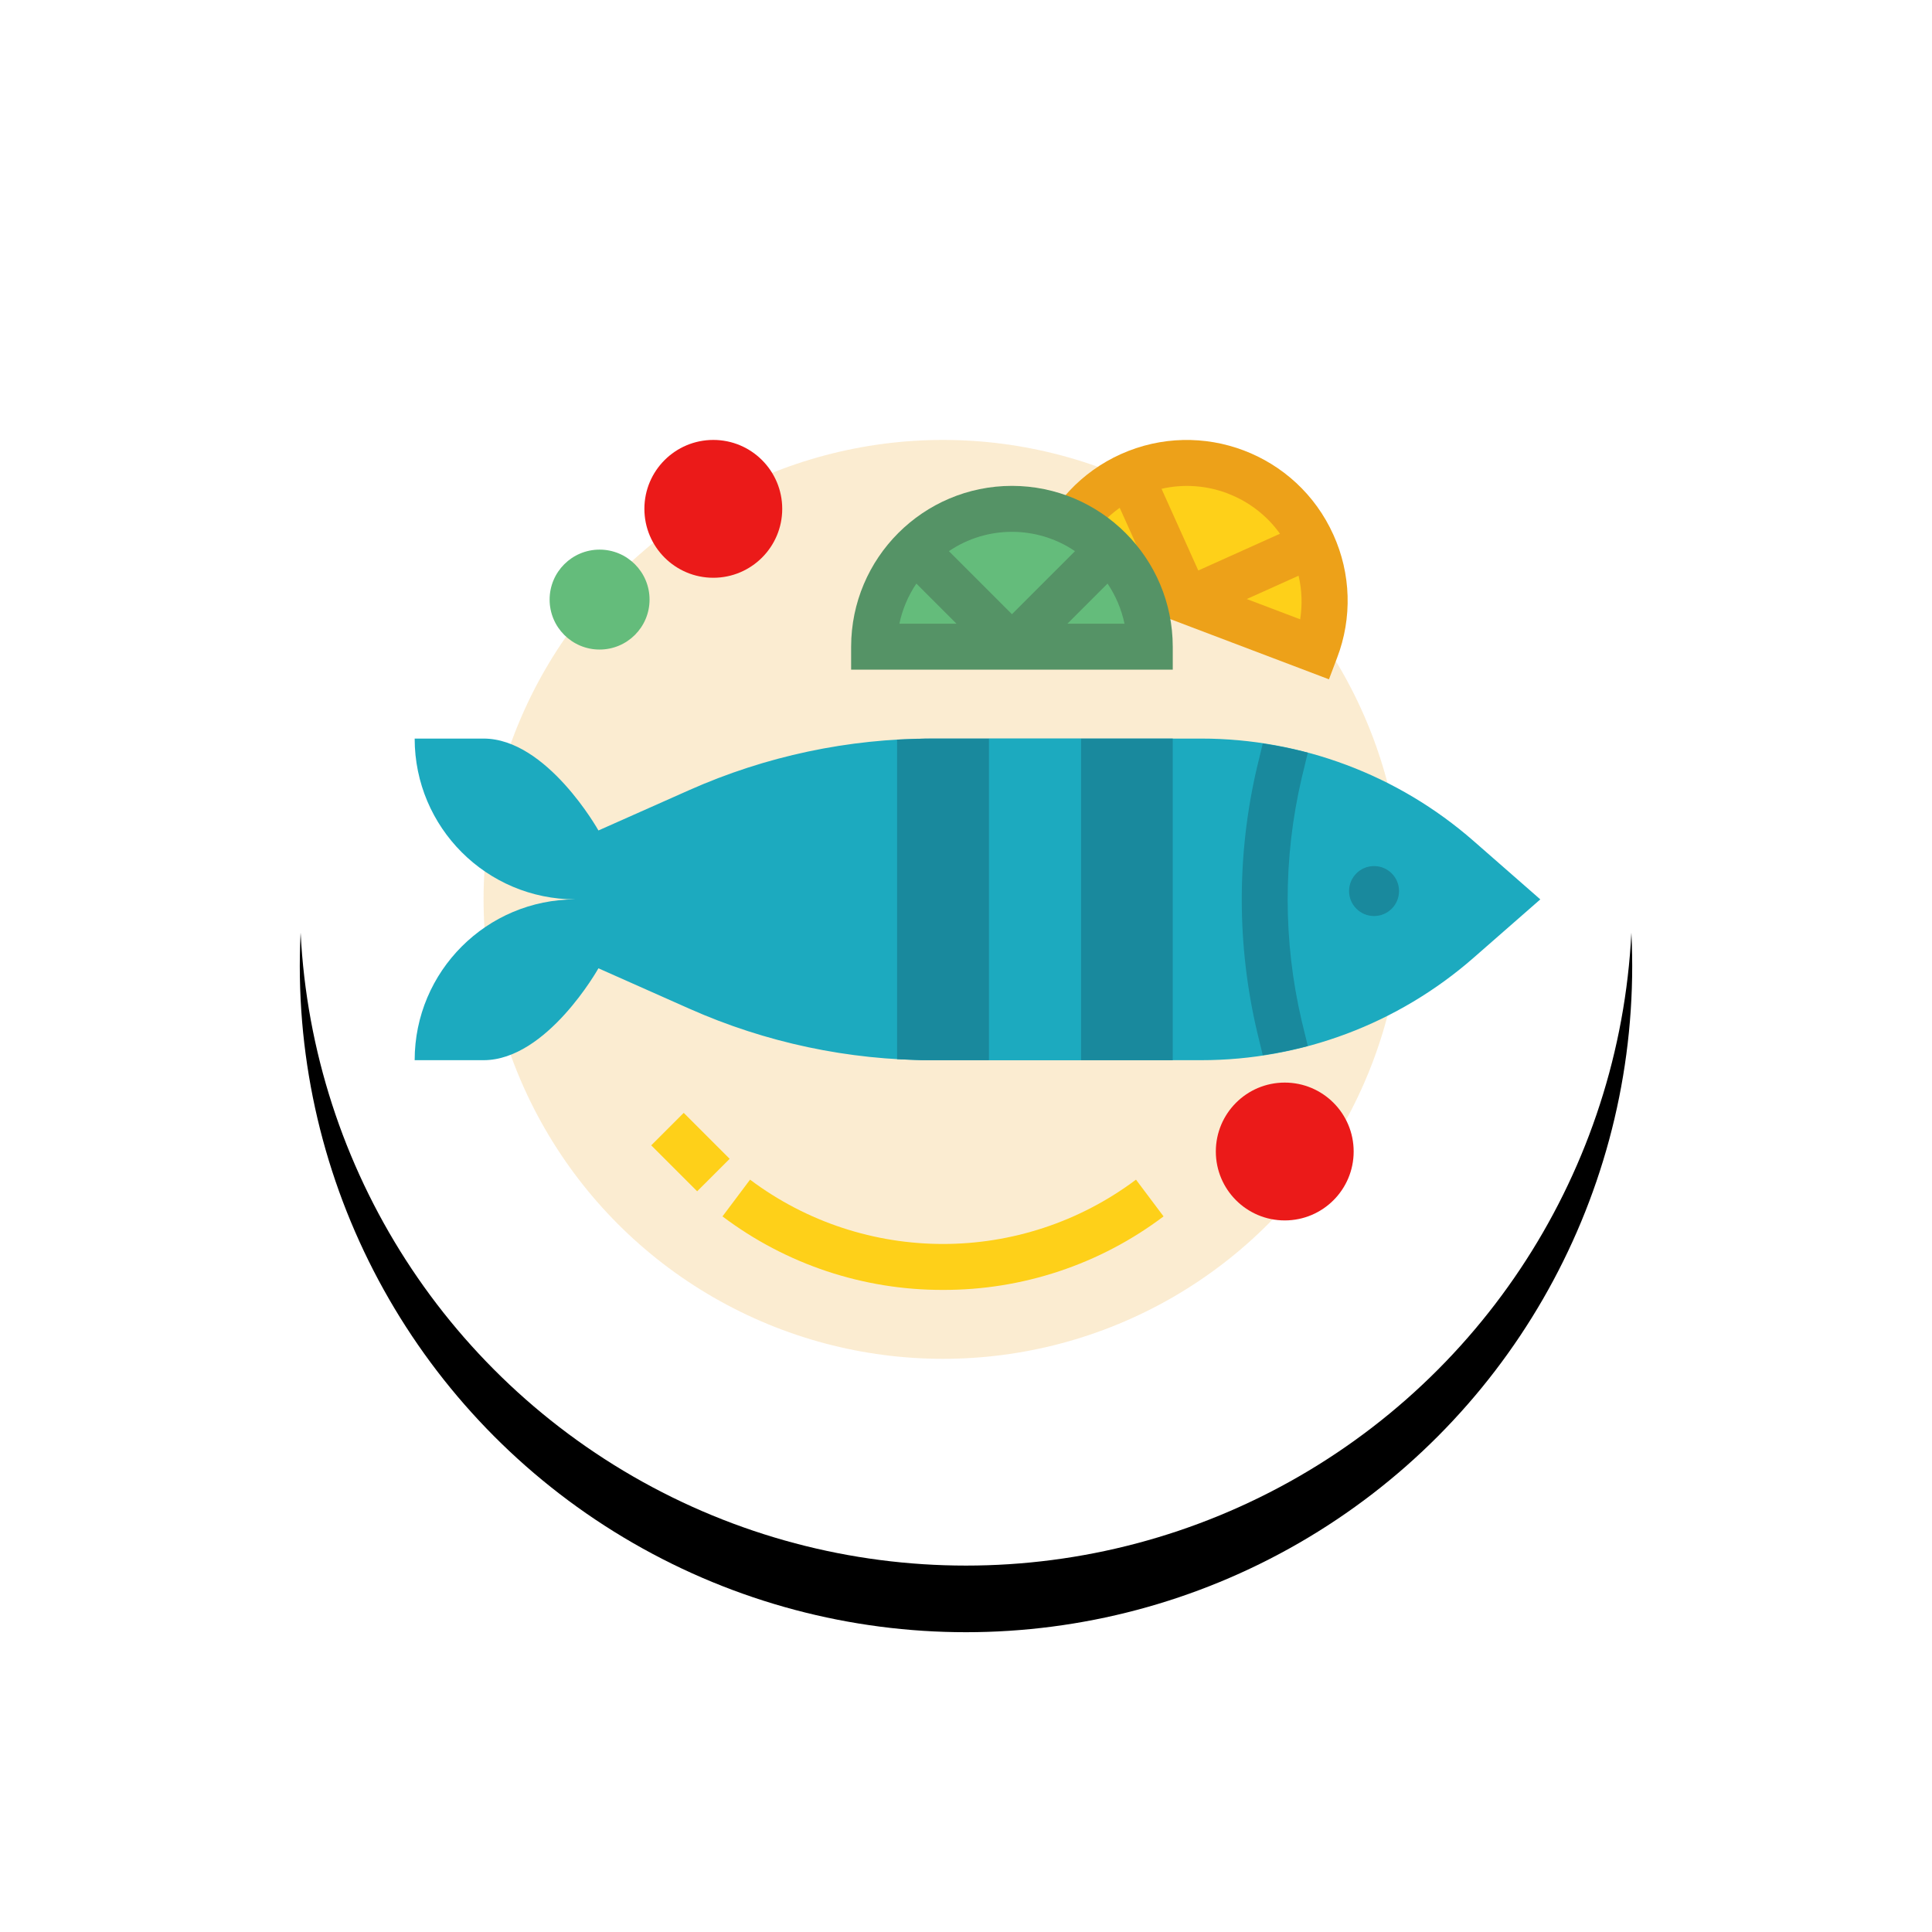 <?xml version="1.0" encoding="UTF-8"?>
<svg width="116px" height="116px" viewBox="0 0 116 116" version="1.1" xmlns="http://www.w3.org/2000/svg" xmlns:xlink="http://www.w3.org/1999/xlink">
    <!-- Generator: Sketch 55.2 (78181) - https://sketchapp.com -->
    <title>plato-03-80px@</title>
    <desc>Created with Sketch.</desc>
    <defs>
        <circle id="path-1" cx="40" cy="40" r="40"></circle>
        <filter x="-36.2%" y="-31.2%" width="172.5%" height="172.5%" filterUnits="objectBoundingBox" id="filter-2">
            <feOffset dx="0" dy="4" in="SourceAlpha" result="shadowOffsetOuter1"></feOffset>
            <feGaussianBlur stdDeviation="9" in="shadowOffsetOuter1" result="shadowBlurOuter1"></feGaussianBlur>
            <feColorMatrix values="0 0 0 0 0   0 0 0 0 0   0 0 0 0 0  0 0 0 0.2 0" type="matrix" in="shadowBlurOuter1"></feColorMatrix>
        </filter>
    </defs>
    <g id="Pantallas" stroke="none" stroke-width="1" fill="none" fill-rule="evenodd">
        <g id="EWR-Login-Copy" transform="translate(-122, -184)">
            <g id="plato-03-80px" transform="translate(140, 198)">
                <g id="Oval">
                    <use fill="black" fill-opacity="1" filter="url(#filter-2)" xlink:href="#path-1"></use>
                    <use fill="#FFFFFF" fill-rule="evenodd" xlink:href="#path-1"></use>
                </g>
                <g id="Group-3" opacity="0.9" transform="translate(6, 11)">
                    <g id="Group" transform="translate(5.034, 0.414)" fill-rule="nonzero">
                        <circle id="Oval" fill="#FBEACC" cx="27.586" cy="28.586" r="27.586"></circle>
                        <g id="Group-5" transform="translate(32.483, 0.38)">
                            <path d="M12.673,2.54 C8.4,0.919 3.621,3.069 2,7.343 C2,7.343 2,7.343 2,7.343 L17.476,13.213 C19.097,8.94 16.947,4.161 12.673,2.54 C12.673,2.54 12.673,2.54 12.673,2.54 L12.673,2.54 Z" id="Path" fill="#FECB00"></path>
                            <path d="M18.542,6.315 C16.353,1.453 10.637,-0.714 5.774,1.475 C3.44,2.526 1.618,4.461 0.71,6.855 L0.222,8.143 L18.276,14.993 L18.764,13.702 C19.681,11.309 19.601,8.649 18.542,6.315 Z M12.185,3.833 C13.451,4.31 14.547,5.152 15.335,6.252 L10.43,8.459 L8.223,3.554 C9.542,3.253 10.92,3.349 12.185,3.829 L12.185,3.833 Z M5.714,4.699 L7.114,7.812 L3.908,6.595 C4.381,5.851 4.994,5.205 5.714,4.695 L5.714,4.699 Z M16.548,11.39 L13.341,10.173 L16.452,8.773 C16.652,9.63 16.684,10.517 16.548,11.386 L16.548,11.39 Z" id="Shape" fill="#EB9700"></path>
                        </g>
                    </g>
                    <g id="Group" transform="translate(62.793, 59.172)" fill="#000000" fill-rule="nonzero">
                        <path d="M0.242,0.161 L0.242,0.172 L0.177,0.172 C0.176,0.169 0.177,0.167 0.178,0.164 C0.18,0.16 0.182,0.155 0.186,0.151 C0.19,0.147 0.195,0.142 0.202,0.136 C0.213,0.127 0.22,0.12 0.224,0.115 C0.227,0.11 0.229,0.105 0.229,0.1 C0.229,0.096 0.227,0.092 0.224,0.088 C0.221,0.085 0.216,0.083 0.211,0.083 C0.205,0.083 0.2,0.085 0.197,0.089 C0.193,0.092 0.192,0.097 0.191,0.103 L0.179,0.102 C0.18,0.093 0.183,0.086 0.189,0.081 C0.194,0.076 0.202,0.073 0.211,0.073 C0.221,0.073 0.228,0.076 0.234,0.081 C0.239,0.086 0.242,0.093 0.242,0.101 C0.242,0.104 0.241,0.109 0.239,0.112 C0.238,0.116 0.235,0.12 0.231,0.124 C0.228,0.128 0.221,0.134 0.213,0.142 C0.206,0.148 0.201,0.152 0.199,0.154 C0.197,0.156 0.195,0.158 0.194,0.161 L0.242,0.161 L0.242,0.161 Z" id="Path"></path>
                        <path d="M0.255,0.138 C0.255,0.123 0.257,0.111 0.26,0.102 C0.263,0.093 0.267,0.086 0.274,0.081 C0.28,0.076 0.288,0.073 0.297,0.073 C0.304,0.073 0.31,0.075 0.315,0.077 C0.32,0.08 0.324,0.084 0.328,0.089 C0.331,0.095 0.333,0.101 0.335,0.108 C0.337,0.116 0.338,0.126 0.338,0.139 C0.338,0.153 0.337,0.165 0.334,0.175 C0.331,0.184 0.326,0.191 0.32,0.196 C0.314,0.201 0.306,0.203 0.297,0.203 C0.285,0.203 0.275,0.199 0.268,0.19 C0.259,0.179 0.255,0.162 0.255,0.138 Z M0.271,0.138 C0.271,0.159 0.273,0.173 0.278,0.18 C0.283,0.187 0.289,0.191 0.296,0.191 C0.303,0.191 0.31,0.187 0.315,0.18 C0.319,0.173 0.322,0.159 0.322,0.138 C0.322,0.117 0.319,0.103 0.315,0.097 C0.31,0.09 0.303,0.086 0.296,0.086 C0.289,0.086 0.283,0.089 0.279,0.095 C0.274,0.103 0.271,0.117 0.271,0.138 Z" id="Shape"></path>
                        <path d="M0.373,0.229 L0.373,0.101 L0.387,0.101 L0.387,0.113 C0.391,0.109 0.395,0.105 0.399,0.103 C0.403,0.1 0.408,0.099 0.414,0.099 C0.422,0.099 0.429,0.101 0.435,0.105 C0.441,0.109 0.445,0.115 0.449,0.122 C0.452,0.13 0.453,0.138 0.453,0.146 C0.453,0.156 0.452,0.164 0.448,0.172 C0.445,0.18 0.44,0.185 0.434,0.189 C0.427,0.193 0.42,0.195 0.413,0.195 C0.408,0.195 0.403,0.194 0.399,0.192 C0.395,0.19 0.392,0.187 0.389,0.184 L0.389,0.228 L0.373,0.228 L0.373,0.229 Z M0.387,0.148 C0.387,0.16 0.39,0.169 0.395,0.174 C0.399,0.18 0.405,0.183 0.412,0.183 C0.419,0.183 0.425,0.18 0.43,0.174 C0.435,0.168 0.437,0.159 0.437,0.147 C0.437,0.135 0.435,0.126 0.43,0.12 C0.425,0.114 0.419,0.112 0.413,0.112 C0.406,0.112 0.4,0.115 0.395,0.121 C0.39,0.127 0.387,0.136 0.387,0.148 Z" id="Shape"></path>
                        <path d="M0.442,0.172 L0.468,0.135 L0.444,0.101 L0.459,0.101 L0.47,0.118 C0.472,0.121 0.473,0.124 0.475,0.126 C0.477,0.123 0.478,0.12 0.48,0.118 L0.492,0.101 L0.507,0.101 L0.482,0.134 L0.508,0.172 L0.493,0.172 L0.479,0.15 L0.475,0.144 L0.456,0.172 L0.442,0.172 Z" id="Path"></path>
                    </g>
                    <path d="M64.469,25.488 C59.943,21.528 54.134,19.345 48.12,19.345 L31.956,19.345 C26.938,19.344 21.976,20.398 17.39,22.436 L11.931,24.862 C11.931,24.862 8.843,19.345 5.034,19.345 L0.897,19.345 C0.897,24.677 5.219,29 10.552,29 C5.219,29 0.897,33.323 0.897,38.655 L5.034,38.655 C8.843,38.655 11.931,33.138 11.931,33.138 L17.39,35.564 C21.976,37.602 26.938,38.656 31.956,38.655 L48.12,38.655 C54.134,38.655 59.943,36.472 64.469,32.512 L68.483,29 L64.469,25.488 Z" id="Path" fill="#03A1B8" fill-rule="nonzero"></path>
                    <path d="M54.523,20.194 C53.632,19.961 52.729,19.776 51.818,19.643 L51.473,21.068 C50.252,26.284 50.252,31.713 51.473,36.93 L51.818,38.354 C52.729,38.221 53.632,38.037 54.523,37.803 L54.153,36.286 C53.033,31.496 53.033,26.512 54.153,21.723 L54.523,20.194 Z" id="Path" fill="#007C92" fill-rule="nonzero"></path>
                    <polygon id="Path" fill="#007C92" fill-rule="nonzero" points="40.897 19.345 46.414 19.345 46.414 38.655 40.897 38.655"></polygon>
                    <polygon id="Path" fill="#03A1B8" fill-rule="nonzero" points="35.379 19.345 40.897 19.345 40.897 38.655 35.379 38.655"></polygon>
                    <path d="M32.621,52.448 C27.843,52.462 23.193,50.912 19.379,48.034 L21.034,45.828 C27.9,50.977 37.341,50.977 44.207,45.828 L45.862,48.034 C42.049,50.912 37.398,52.462 32.621,52.448 Z" id="Path" fill="#FECB00" fill-rule="nonzero"></path>
                    <circle id="Oval" fill="#E90100" fill-rule="nonzero" cx="18.828" cy="5.552" r="4.138"></circle>
                    <circle id="Oval-Copy" fill="#E90100" fill-rule="nonzero" cx="53.138" cy="44.138" r="4.138"></circle>
                    <circle id="Oval" fill="#53B56D" fill-rule="nonzero" cx="12" cy="11" r="3"></circle>
                    <polygon id="Path" fill="#FECB00" fill-rule="nonzero" points="15.101 43.769 17.052 41.818 19.81 44.577 17.859 46.527"></polygon>
                    <path d="M36.759,5.552 C32.188,5.552 28.483,9.257 28.483,13.828 L45.034,13.828 C45.034,9.257 41.329,5.552 36.759,5.552 Z" id="Path" fill="#53B56D" fill-rule="nonzero"></path>
                    <path d="M36.759,4.172 C31.429,4.179 27.11,8.498 27.103,13.828 L27.103,15.207 L46.414,15.207 L46.414,13.828 C46.407,8.498 42.088,4.179 36.759,4.172 Z M40.543,8.092 L36.759,11.877 L32.974,8.092 C35.259,6.544 38.258,6.544 40.543,8.092 Z M31.019,10.039 L33.429,12.448 L30,12.448 C30.181,11.587 30.527,10.769 31.019,10.039 Z M40.088,12.448 L42.498,10.039 C42.99,10.769 43.336,11.587 43.517,12.448 L40.088,12.448 Z" id="Shape" fill="#438755" fill-rule="nonzero"></path>
                    <polygon id="Path" fill="#007C92" fill-rule="nonzero" points="35.379 38.655 31.323 38.655 29.862 38.594 29.862 19.406 31.566 19.345 35.379 19.345"></polygon>
                    <circle id="Oval" fill="#007C92" cx="58.5" cy="28.5" r="1.5"></circle>
                </g>
                <g id="Group" transform="translate(46.897, 30.345)"></g>
            </g>
        </g>
    </g>
</svg>